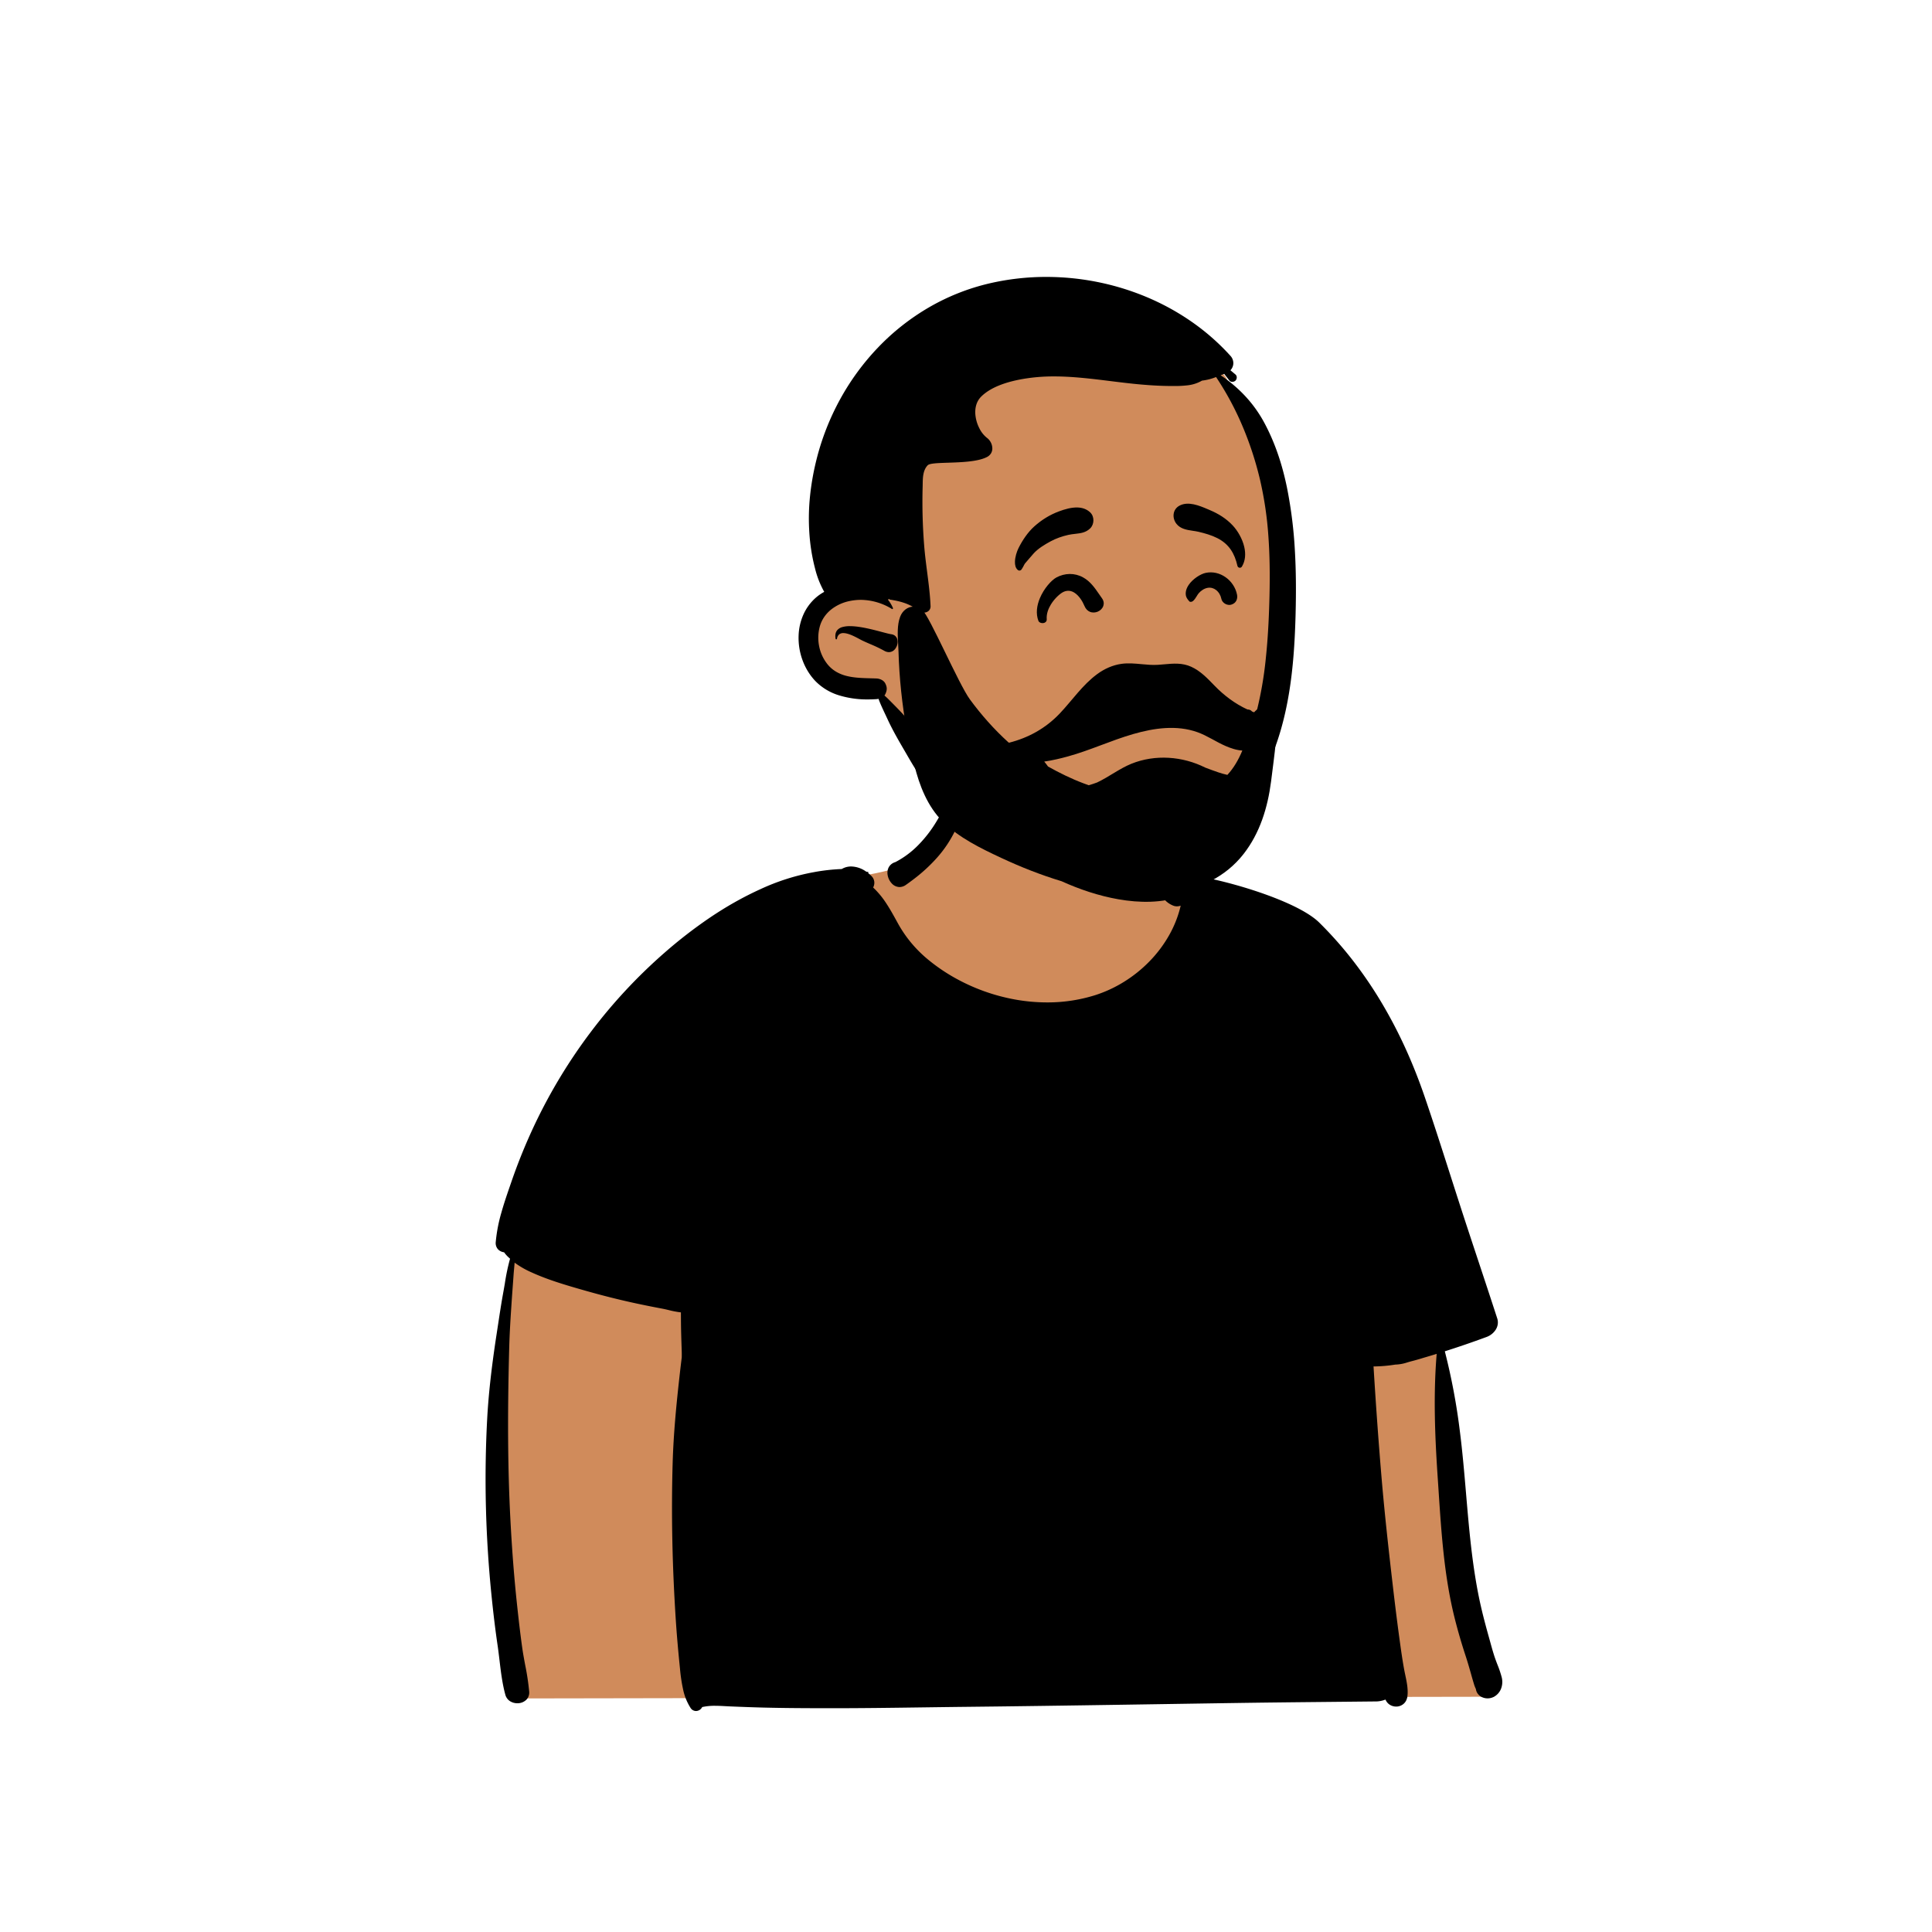 <?xml version="1.0" standalone="no"?>
<svg viewBox="-350 -150 1500 1500" style="width: 390px; height: 390px; justify-content: center; align-self: center; transform: scale(1, 1);" xmlns="http://www.w3.org/2000/svg" width="240" height="240"><rect x="-350" y="-150" width="100%" height="100%" fill="none" rx="30"></rect><g transform="rotate(0 421.692 621.714)"><g id="body_Tee_2" data-name="body/Tee 2" transform="translate(0 459)"><path id="_Skin" data-name="✋ Skin" d="M9,748.678,0,567.066,10,389.888l716.472,56.879.751,4.868c5.975,38.911,10.534,72.027,13.553,98.428s4.579,46.825,4.64,60.712l0,.854a205.936,205.936,0,0,0,1.592,23.813c1.057,8.916,2.664,18.989,4.778,29.938,4.227,21.9,10.656,48.226,19.11,78.253l1.05,3.714ZM397.677,345.17c-62.268,0-135.087-.639-216.433-1.9,1.109-35.439,3.124-67.11,5.988-94.136,1.432-13.515,3.108-26.156,4.979-37.57s3.992-21.924,6.3-31.237a218.05,218.05,0,0,1,7.627-24.9,108.162,108.162,0,0,1,8.95-18.572,50.578,50.578,0,0,1,10.274-12.24,27.619,27.619,0,0,1,11.6-5.907l2.918-.645c12.307-2.688,23.395-4.712,33.176-6.5,28.034-5.117,46.552-8.5,58.481-20.81a53.47,53.47,0,0,0,7.956-10.726,84.148,84.148,0,0,0,5.8-12.552c3.3-8.811,5.616-18.361,7.859-27.6l0-.006c1.52-6.258,2.955-12.168,4.657-17.779.854-2.817,3.4-5.616,7.561-8.319a67.142,67.142,0,0,1,15.717-7.053,135.347,135.347,0,0,1,21.293-4.89A163.084,163.084,0,0,1,426.668,0c2.519,0,5.043.062,7.5.183A132.03,132.03,0,0,1,455.635,3.09a134.217,134.217,0,0,1,18.989,5.593,74.638,74.638,0,0,1,13.952,6.82c3.6,2.367,5.8,4.645,6.354,6.588,1.044,3.676,2.2,9.741,3.664,17.42,2.755,14.455,6.527,34.252,12.241,51.5,3.118,9.41,6.536,17.166,10.158,23.052A45.9,45.9,0,0,0,527.4,122.4a24.456,24.456,0,0,0,7.412,5.258c9.948,4.354,23.955,5.6,38.785,6.91,12.355,1.095,25.13,2.227,36.069,5.273a54.762,54.762,0,0,1,14.774,6.242,34.04,34.04,0,0,1,5.852,4.64,29.048,29.048,0,0,1,4.554,5.888c4.077,6.983,10.562,19.5,17.791,34.339,7.814,16.041,16.069,33.909,23.244,50.312,8.484,19.4,15.276,36.235,20.188,50.05,5.72,16.09,8.62,27.378,8.62,33.551,0,1.684-1.614,3.286-4.8,4.76a67.873,67.873,0,0,1-14.393,4.125c-12.734,2.527-32.1,4.662-57.57,6.347s-57.744,2.966-95.942,3.808S448.6,345.17,397.677,345.17Z" transform="translate(38 -39)" fill="#d08b5b"></path><path id="_Ink" data-name="🖍 Ink" d="M163.386,736.337a5.056,5.056,0,0,1-4.239-2.41,43.035,43.035,0,0,1-5.816-14.449,128.28,128.28,0,0,1-2.378-15.845l-.366-3.685c-1.279-12.77-2.231-24.032-2.91-34.43-1.354-20.726-2.249-41.281-2.66-61.095-.429-20.69-.345-41.265.249-61.155.663-22.208,2.794-43.87,4.791-62.131.788-7.168,1.524-13.487,2.25-19.319l.014-2.287c0-.59,0-1.359-.024-2.083l-.2-6.2c-.158-4.934-.318-10.2-.383-15.521l-.027-3.105-.031-5.78a71.779,71.779,0,0,1-9.559-1.815c-1.742-.413-3.384-.8-4.91-1.085-6.656-1.243-13.61-2.639-20.67-4.15-13-2.8-26.378-6.176-40.89-10.33l-2.876-.826c-12.139-3.5-24.99-7.367-36.925-12.8a68.452,68.452,0,0,1-13.279-7.609c-.113,1.538-.256,3.091-.393,4.592-.157,1.709-.319,3.476-.436,5.208-.207,3.031-.436,6.11-.658,9.086l0,.052c-.247,3.311-.5,6.734-.729,10.132l-.411,6.118c-.643,9.712-1.277,20.141-1.559,30.6-1.432,52.371-1.136,94.938.931,133.96,1.26,24.029,2.977,45.892,5.25,66.84,1.062,9.837,2.364,21.423,3.97,32.78.621,4.369,1.451,8.8,2.253,13.088a194.74,194.74,0,0,1,3.086,20.492,8,8,0,0,1-2.015,6.229,9.755,9.755,0,0,1-7.2,2.9,10.46,10.46,0,0,1-5.689-1.63,8.6,8.6,0,0,1-3.607-4.994c-2.373-8.654-3.475-17.907-4.541-26.855-.4-3.352-.812-6.817-1.284-10.176l-.2-1.359c-1.741-11.873-3.3-24.689-4.76-39.181C2.278,623.533.838,600.7.276,578.246c-.567-22.662-.254-45.536.931-67.989.986-18.843,3.239-39.435,7.091-64.8l.379-2.478c.358-2.32.715-4.673,1.061-6.948,1.09-7.172,2.217-14.589,3.494-21.863l.644-3.589c.38-2.069.744-4.22,1.1-6.3A162.372,162.372,0,0,1,19,385.167l-.728-.671a26.705,26.705,0,0,1-3.911-4.318,7.771,7.771,0,0,1-4.764-2.372,7.276,7.276,0,0,1-1.7-5.618,120.325,120.325,0,0,1,4.328-22.663c2.1-7.511,4.662-14.929,7.143-22.1l.116-.336q.328-.948.653-1.889a434.693,434.693,0,0,1,18.03-44.24A413.714,413.714,0,0,1,81.714,209.1a406.365,406.365,0,0,1,57.242-61.51,362.684,362.684,0,0,1,35.281-27.29c6.283-4.235,12.659-8.188,18.951-11.75,6.576-3.723,13.264-7.135,19.878-10.14a171.454,171.454,0,0,1,41.719-13.34,150.013,150.013,0,0,1,21.73-2.451,14.231,14.231,0,0,1,7.336-1.979,20.67,20.67,0,0,1,11.353,3.788l.311.212h.011l1.469.29a.339.339,0,0,1,.266.346.361.361,0,0,1-.266.374.19.19,0,0,0-.07.02,27.519,27.519,0,0,1,2.66,2.38,7.467,7.467,0,0,1,2.216,4.481,7.858,7.858,0,0,1-.9,4.429,66.9,66.9,0,0,1,10.263,12.417c2.96,4.489,5.633,9.348,8.219,14.048l.037.067.72,1.308a96.71,96.71,0,0,0,10.287,15.075,99.26,99.26,0,0,0,12.933,12.885A141.192,141.192,0,0,0,363.8,166.822,150.328,150.328,0,0,0,410.955,183.9a140.823,140.823,0,0,0,24.991,2.275,123.269,123.269,0,0,0,36.82-5.463,100.312,100.312,0,0,0,22.9-10.52A104.33,104.33,0,0,0,515.4,154.358a98.337,98.337,0,0,0,15.148-20.074,86.962,86.962,0,0,0,9.144-23.227,8.776,8.776,0,0,1-2.96.53,7.7,7.7,0,0,1-2.61-.45,18.271,18.271,0,0,1-9.086-7.571,63.6,63.6,0,0,1-5.4-11.04c-.246-.6-.5-1.209-.75-1.809l-.16-.381a177.09,177.09,0,0,1-8.08-23.44,129.156,129.156,0,0,1-3.96-25.01,87.66,87.66,0,0,1,.057-9.916l.151-2.733q.01-.222.02-.445l0-.055c.1-2.27.2-4.617,2.14-6.14a.347.347,0,0,1,.211-.083.286.286,0,0,1,.129.033c2.01.965,2.618,2.811,3.261,4.766l.009.026c.081.244.164.5.25.748.725,2.11,1.536,4.224,2.321,6.268l0,.01c.448,1.165.91,2.37,1.355,3.572.473,1.284.942,2.569,1.463,4l0,.01c1.884,5.161,3.832,10.5,5.994,15.674,2.261,5.433,5.323,12.58,8.96,19.689,1.7,3.337,3.5,6.533,5.04,9.22.407.715.8,1.51,1.214,2.351l0,.006h0a25.91,25.91,0,0,0,2.684,4.633,12,12,0,0,1,.49-1.79,5.95,5.95,0,0,0-.6.329.426.426,0,0,1-.228.067.491.491,0,0,1-.416-.258.433.433,0,0,1,0-.449,7.872,7.872,0,0,1,3.26-3.029c.313-.348,1.217-.525,2.684-.525,3.6,0,10.541,1.092,19.04,2.995,9.123,2.043,19.5,4.894,29.222,8.026,14.546,4.687,40.638,14.219,51.954,25.393a299.479,299.479,0,0,1,26.677,30.21,326,326,0,0,1,22.309,33.029A366.262,366.262,0,0,1,714.634,222.8c5.314,11.752,10.224,24.193,14.593,36.977,6.8,19.885,13.32,40.24,19.626,59.926l.022.069c2.468,7.7,5.02,15.67,7.552,23.495,4.9,15.166,10,30.533,14.924,45.394l.022.066c4.637,13.99,9.432,28.457,14.054,42.71a10.224,10.224,0,0,1,.406,4.693,10.841,10.841,0,0,1-1.577,4.175,14.282,14.282,0,0,1-7.059,5.613c-11,4.061-21.918,7.809-32.44,11.14a490.62,490.62,0,0,1,11.651,61.85c2.067,16.145,3.476,32.689,4.84,48.688v.007c1.13,13.254,2.3,26.96,3.834,40.38,1.723,15.056,3.737,28.144,6.157,40.015,2.117,10.383,4.8,20.446,7.154,28.921l.615,2.209c.35,1.244.705,2.536,1.019,3.676l0,.008c1.191,4.33,2.424,8.807,3.939,13.107.526,1.489,1.111,3.009,1.676,4.478a80.154,80.154,0,0,1,3.325,9.9,14.688,14.688,0,0,1-.483,8.526,12.119,12.119,0,0,1-5.537,6.434,10.392,10.392,0,0,1-5,1.252,10.2,10.2,0,0,1-4.612-1.074,8.413,8.413,0,0,1-3.47-3.238,7.709,7.709,0,0,1-.98-2.9c-.406-.865-.765-1.723-1.069-2.551-.109-.29-.216-.618-.34-1.031l-.311-1.039c-.764-2.494-1.474-5.029-2.16-7.48-1.147-4.037-2.281-7.991-3.555-11.983l-.644-1.986c-3.18-9.682-6.007-19.425-8.4-28.96-1.948-7.773-3.6-15.767-5.064-24.439-1.3-7.724-2.413-15.809-3.4-24.716-1.837-16.542-2.951-33.441-4.028-49.784v-.021c-.176-2.667-.358-5.425-.539-8.135l-.125-1.854c-1.307-19.272-1.993-34.127-2.224-48.167-.288-17.495.175-33.233,1.414-48.113l-.365.119-.365.111c-3.7,1.132-7.117,2.149-10.44,3.11l-.076.028c-.083.031-.16.059-.244.082-2.26.7-4.57,1.36-6.864,1.959l-1.4.361-.99.27-1.042.3-.918.269a31.483,31.483,0,0,1-8.715,1.693c-.159,0-.319,0-.474-.008a111.542,111.542,0,0,1-17.141,1.48c1.874,30.637,3.9,58.689,6.18,85.76,2.525,29.958,5.949,60.053,8.959,85.91,1.765,15.2,3.512,29.04,5.341,42.31,1.093,7.964,2.073,14.638,3.3,21.32.267,1.443.582,2.936.886,4.381,1.249,5.931,2.54,12.059,1.395,17.919a.28.28,0,0,0-.09-.021,8.2,8.2,0,0,1-3.991,5.331,8.716,8.716,0,0,1-4.4,1.164,9.333,9.333,0,0,1-4.451-1.126,8.354,8.354,0,0,1-3.31-3.228c-.2-.348-.391-.712-.57-1.08a20.9,20.9,0,0,1-8.29,1.46l-43.94.44c-18.156.182-39.256.4-59.92.7-19.965.294-40.108.605-59.588.906h-.024c-42.141.651-85.717,1.325-128.574,1.844l-23.523.27c-11.527.121-23.25.283-34.587.439h-.079c-23.1.319-46.995.649-70.483.649h-.712c-19.692,0-36.229-.083-52.93-.491-8.075-.2-16.082-.5-25.619-.89l-1.508-.068c-.775-.038-1.569-.081-2.336-.122-2.712-.146-5.516-.3-8.284-.3a44.657,44.657,0,0,0-10.1.979A5.424,5.424,0,0,1,163.386,736.337ZM321.4,96.612a8.427,8.427,0,0,1-6.129-2.919,12.661,12.661,0,0,1-3.13-6.526,9.366,9.366,0,0,1,.868-5.893,8.406,8.406,0,0,1,5.136-4.018,70.38,70.38,0,0,0,18.332-13.781,97.31,97.31,0,0,0,13.907-18.288,132.356,132.356,0,0,0,10.621-21.85c1.291-3.5,2.361-7.134,3.4-10.643l0-.006c1.208-4.1,2.457-8.331,4.062-12.381A.509.509,0,0,1,368.917,0a.347.347,0,0,1,.32.207,38.833,38.833,0,0,1,3.525,12.736,58.09,58.09,0,0,1-.245,13.762,87.845,87.845,0,0,1-7.881,25.952,91.78,91.78,0,0,1-14.011,21.033,126.528,126.528,0,0,1-18.468,16.976c-1.8,1.375-3.721,2.784-5.71,4.189A8.713,8.713,0,0,1,321.4,96.612Z" transform="translate(27 -16.908)"></path></g><g transform="translate(225 0)"><g><g><path id="_Skin" data-name="✋ Skin" d="M355.263,99.319c11.378-8.172-5.588-35.059-11.352-43.059q-7.521-15.654-15.043-31.31c.61-8.559-7.748-16.174-16.007-13.57-7.185-5.153-19.219-2.686-22.871,5.382C210.543-17.84,73.077-3.445,65.968,103.327c-15.368,30.4-30.6,61.06-44.235,92.281-18.918,1.016-28.088,24-16.825,38.852,1.5,24.119,16.79,26.028,37.2,24.955,8.2,2.159,16.7,3.329,22.844,9.66,4.673,4.775,7.849,10.83,10.914,16.7,14.145,27.106,32.116,50.554,56.476,69.3,37.883,28.351,89.165,48.706,136.4,34.9,101.557-39.882,121.5-199.268,86.514-290.671Z" transform="translate(50 126)" fill="#d08b5b"></path><path id="_Ink" data-name="🖍 Ink" d="M252.2,456.6c-2.719,0-5.479-.1-8.2-.288a170.351,170.351,0,0,1-28.991-4.569l-2.282-.567c-8.6-2.154-17.618-4.672-25.018-9.634a8.2,8.2,0,0,1-3.294-4.005,6.941,6.941,0,0,1-.093-4.412,7.951,7.951,0,0,1,2.827-3.995,8.354,8.354,0,0,1,5.067-1.661,9.548,9.548,0,0,1,1.385.1,114.739,114.739,0,0,1,16.958,4.327c4.135,1.283,8.411,2.609,12.692,3.543,4.469.979,8.91,1.728,13.2,2.226a116.06,116.06,0,0,0,13.344.789c1.042,0,2.094-.015,3.127-.045a89.233,89.233,0,0,0,25.391-4.393A93.748,93.748,0,0,0,301.4,422.593a114.616,114.616,0,0,0,18.77-15.858,123.1,123.1,0,0,0,14.674-18.82,147.661,147.661,0,0,0,11.091-21.164,189.445,189.445,0,0,0,8.022-22.889,287.712,287.712,0,0,0,8.893-48.479c1.9-18.094,2.5-36.037,2.781-47.959.4-16.981.143-31.736-.791-45.109a277.407,277.407,0,0,0-6.5-44.591,259.188,259.188,0,0,0-13.525-41.541,230.02,230.02,0,0,0-20.665-38.459,42.557,42.557,0,0,1-10.91,2.79,28.406,28.406,0,0,1-10.9,3.607,84.5,84.5,0,0,1-11.7.562H289.55c-7.39-.009-15.355-.408-24.35-1.22-7.626-.676-15.457-1.648-23.029-2.587-14.366-1.782-29.22-3.625-43.8-3.625a140.962,140.962,0,0,0-20.042,1.332l-1.175.171c-16.383,2.465-28.238,7.192-35.235,14.049-4.344,4.251-4.939,9.815-4.673,13.735a28.585,28.585,0,0,0,3.027,10.78,21.737,21.737,0,0,0,5.987,7.625,10.415,10.415,0,0,1,4.161,8.826,7.269,7.269,0,0,1-1.146,3.418,7.768,7.768,0,0,1-3.015,2.646c-7.093,3.661-19.951,4.081-30.283,4.42-7.971.261-14.267.467-15.728,2-3.717,3.888-3.8,9.69-3.877,14.81v.008c-.007.477-.014.97-.024,1.446l-.008.366a425.112,425.112,0,0,0,1.3,47.07c.535,6.337,1.369,12.787,2.176,19.025v.008c1.123,8.688,2.285,17.672,2.663,26.516a4.684,4.684,0,0,1-1.247,3.541,5.546,5.546,0,0,1-4.019,1.6,6.055,6.055,0,0,1-3.874-1.356c-.663-.55-1.333-1.058-1.991-1.509-6.471-4.588-13.827-6.214-20.17-7.2a1.475,1.475,0,0,1-.9-.508l-.088-.112-.779.64a27.645,27.645,0,0,1,3.849,6.43.655.655,0,0,1-.054.615.5.5,0,0,1-.422.244.567.567,0,0,1-.294-.089A46.88,46.88,0,0,0,48.4,250.726a42.9,42.9,0,0,0-8.761.917,33.98,33.98,0,0,0-14.323,6.579,26.945,26.945,0,0,0-5.328,5.694,24.907,24.907,0,0,0-3.429,7.237,33.062,33.062,0,0,0-.642,15.248,32.331,32.331,0,0,0,6.243,13.943,25.051,25.051,0,0,0,7.034,6.195,30.428,30.428,0,0,0,8.278,3.3c5.825,1.453,12.188,1.622,18.341,1.785,1.537.041,3.127.083,4.666.145,2.345.1,5.565,1.193,6.92,3.97,1.423,2.922,1.423,4.964,0,8.09a5,5,0,0,1-.73,1.169c1,.828,2.026,1.778,3.323,3.077l3.571,3.6c2.184,2.2,4.749,4.821,7.216,7.506a302.521,302.521,0,0,1,19.44,23.63l.563.76c1.266,1.732,2.519,3.569,3.846,5.514,6.037,8.851,12.88,18.882,23.052,21.415,5.285,1.322,8.373,3.853,9.44,7.74a8.441,8.441,0,0,1-.881,6.481,11.056,11.056,0,0,1-4.818,4.479,13.082,13.082,0,0,1-5.721,1.243,21.806,21.806,0,0,1-8.356-1.873,36.27,36.27,0,0,1-7.333-4.2A68.772,68.772,0,0,1,95.176,388.7c-4.271-5.964-7.979-12.38-11.565-18.586l-.018-.03q-.758-1.311-1.507-2.6l-2.071-3.56c-3.728-6.432-7.634-13.377-10.947-20.584-.612-1.332-1.248-2.682-1.864-3.986-1.251-2.652-2.544-5.394-3.7-8.133-.536-1.276-1.01-2.431-1.39-3.641a10.785,10.785,0,0,1-1.641.23c-2.23.146-4.457.22-6.618.22a74.085,74.085,0,0,1-22.067-3.064,43.294,43.294,0,0,1-18.764-11.227,45.049,45.049,0,0,1-5.86-7.681,48.87,48.87,0,0,1-4.178-8.758A50.291,50.291,0,0,1,.045,278.207a43.686,43.686,0,0,1,3.607-15.813A38.066,38.066,0,0,1,13.34,249.1a36.047,36.047,0,0,1,6.59-4.58,72.5,72.5,0,0,1-7.18-18.35,146.7,146.7,0,0,1-4.37-27.39,167.387,167.387,0,0,1,.508-28.437A201.216,201.216,0,0,1,13.8,142.313,196.337,196.337,0,0,1,32.267,95,190.686,190.686,0,0,1,61.912,54.592,179.5,179.5,0,0,1,101.13,23.711,170.931,170.931,0,0,1,148.319,4.993,194.928,194.928,0,0,1,192.357,0,202.766,202.766,0,0,1,232.13,3.957a200.4,200.4,0,0,1,38.173,11.7,189.8,189.8,0,0,1,34.926,19.173,176.562,176.562,0,0,1,30.03,26.389,8.383,8.383,0,0,1,2.3,5.84,8.141,8.141,0,0,1-2.264,5.42c1.016.825,2.029,1.68,3.008,2.506l.124.1.818.689a2.848,2.848,0,0,1,.958,2.09,3.6,3.6,0,0,1-.958,2.621,3.637,3.637,0,0,1-2.5.969,2.724,2.724,0,0,1-2.209-.969L332.9,78.415c-.73-.922-1.586-2.014-2.407-3.132-.7.258-1.391.527-2.059.788l-.752.292a106.681,106.681,0,0,1,19.182,16.26,99.3,99.3,0,0,1,14.659,20.46c8.09,15.036,13.932,31.846,17.86,51.39a344.241,344.241,0,0,1,5.99,48.535c.833,14.592,1,30.6.518,48.94l-.048,1.745c-.311,10.988-.8,20.639-1.5,29.5-.834,10.588-1.965,20.182-3.457,29.33-3.476,21.3-8.887,39.77-16.544,56.465a150.535,150.535,0,0,1-11.828,21.087A146.226,146.226,0,0,1,337.221,419.2a130.256,130.256,0,0,1-18.35,16.074,111.029,111.029,0,0,1-21,11.935A115.79,115.79,0,0,1,252.2,456.6ZM70.16,291.318a7.224,7.224,0,0,1-3.386-.919l-.285-.157A107.845,107.845,0,0,0,55.728,285.1c-1.692-.733-3.441-1.491-5.138-2.276l-1.13-.531c-.553-.265-1.273-.652-2.106-1.1-3.46-1.859-8.688-4.667-12.6-4.667a4.921,4.921,0,0,0-3.2.989,5.36,5.36,0,0,0-1.72,3.467.5.5,0,0,1-.533.4.519.519,0,0,1-.547-.4c-.494-2.865-.058-5.133,1.3-6.74a8.055,8.055,0,0,1,4-2.4,20.924,20.924,0,0,1,5.8-.7c7.736,0,17.649,2.626,24.888,4.544,3.042.806,5.443,1.442,6.931,1.68l.242.036c3.966.551,5.175,3.705,4.984,6.474a9.086,9.086,0,0,1-2.016,5.086A6.132,6.132,0,0,1,70.16,291.318Z" transform="translate(45 65)"></path></g></g><g transform="translate(159 186)"><g><path d="M175.373 49.587C175.699 49.444 175.991 49.205 176.203 48.858C178.978 44.31 179.267 38.881 178.039 33.564C176.563 27.172 172.899 20.959 168.944 16.756C163.959 11.458 157.895 7.754 151.246 4.947C150.762 4.743 150.267 4.531 149.763 4.315C142.964 1.405 134.597 -2.01 127.865 1.471C125.161 2.87 123.673 5.204 123.256 7.75C122.814 10.453 123.597 13.41 125.462 15.722C128.557 19.559 133.339 20.353 138.087 21.047C139.602 21.268 141.106 21.486 142.53 21.823C147.429 22.982 152.604 24.436 157.104 26.724C166.253 31.376 170.54 38.59 172.747 48.285C172.837 48.678 173.037 48.999 173.3 49.241C173.575 49.493 173.921 49.658 174.285 49.719C174.651 49.781 175.032 49.737 175.373 49.587ZM58.394 19.193C55.069 22.433 51.134 22.935 47.153 23.381C44.941 23.631 43.175 23.833 41.437 24.225C36.66 25.303 31.939 26.927 27.632 29.266C23.129 31.711 18.222 34.659 14.692 38.436C13.853 39.335 13.062 40.278 12.269 41.223C11.546 42.085 10.851 42.915 10.117 43.715C9.274 44.634 8.474 45.597 7.679 46.558C7.187 47.368 7.09 47.568 6.99 47.775C6.841 48.087 6.668 48.436 6.47 48.81C6.198 49.323 5.881 49.884 5.548 50.393C4.994 51.323 4.697 51.58 4.44 51.694C4.014 51.884 3.61 51.977 3.218 51.927C2.851 51.879 2.504 51.703 2.162 51.414C0.455 49.971 -0.048 47.605 0.004 45.092C0.082 41.279 1.488 37.058 2.785 34.463C5.799 28.433 9.979 22.165 15.006 17.665C20.742 12.528 27.018 8.639 34.226 5.959C38.705 4.293 43.891 2.764 48.771 2.957C52.284 3.096 55.637 4.14 58.407 6.748C60.107 8.349 60.923 10.625 60.923 12.901C60.923 15.221 60.076 17.555 58.394 19.193ZM164.634 78.33C166.478 78.882 167.779 78.621 169.441 77.755C170.719 77.09 171.589 76.039 172.088 74.812C172.599 73.556 172.706 72.108 172.454 70.766C171.405 65.195 168.042 60.251 163.503 57.067C159.091 53.973 153.589 52.544 148.048 53.734C144.003 54.604 138.007 58.442 134.85 63.124C133.504 65.12 132.671 67.26 132.581 69.372C132.495 71.387 133.008 73.418 135.676 76.096C135.935 76.177 136.208 76.221 136.477 76.221C137.138 76.221 137.821 75.944 138.274 75.544C139.469 74.493 140.311 73.164 141.178 71.733C141.641 70.968 142.102 70.198 142.69 69.519C144.449 67.493 147.002 65.774 149.683 65.326C152.167 64.911 154.406 65.647 156.181 67.035C158.256 68.66 159.713 71.152 160.252 73.815C160.472 74.893 161.036 75.866 161.818 76.648C162.607 77.437 163.615 78.024 164.634 78.33ZM46.175 69.111C43.748 67.559 40.893 67.026 37.729 68.466C35.256 69.59 30.919 73.338 27.901 78.266C25.836 81.637 24.372 85.592 24.677 89.712C24.748 90.668 24.394 91.374 23.837 91.895C23.396 92.307 22.76 92.61 22.013 92.705C21.379 92.785 20.669 92.713 20.091 92.532C18.993 92.19 18.412 91.477 18.193 90.896C16.08 85.284 16.99 79.021 19.358 73.371C22.555 65.746 28.359 59.358 32.162 57.299C38.67 53.774 46.347 53.612 52.864 57.203C58.411 60.26 61.88 65.194 65.33 70.224C66.064 71.293 66.791 72.355 67.544 73.398C69.051 75.487 69.201 77.559 68.618 79.336C67.971 81.305 66.322 82.966 64.259 83.836C62.353 84.639 60.141 84.752 58.183 83.927C56.529 83.229 55.012 81.87 54.051 79.562C52.434 75.677 49.739 71.39 46.175 69.111Z" transform="translate(54 55.059)" fill="#000000" fill-rule="evenodd" stroke="none"></path></g></g><g transform="translate(123 338)"><g><path d="M276.67 82.023C278.737 79.555 285.109 75.415 286.653 74.132C289.701 71.602 295.493 72.949 295.189 77.668L293.255 107.666C293.056 110.762 290.518 130.65 289.843 135.839C287.206 156.112 281.179 175.773 268.552 191.974C261.502 201.014 252.892 207.844 243.322 212.814C236.572 217.734 229.132 221.684 221.262 224.514C205.252 230.274 187.822 230.094 171.242 227.184C156.182 224.544 141.182 219.524 127.172 213.174C111.042 208.294 95.322 202.064 80.322 195.054C64.572 187.694 47.612 179.464 35.132 167.074C23.142 155.184 16.862 139.054 12.882 122.944C12.272 120.484 11.702 118.004 11.172 115.514C10.652 114.194 10.222 112.774 9.882 111.184C8.792 106.134 7.802 101.064 6.912 95.984C5.142 85.934 3.722 75.814 2.652 65.664C1.572 55.394 0.892 45.084 0.592 34.764C0.542 33.006 0.436 31.161 0.327 29.27C-0.084 22.09 -0.534 14.233 1.872 7.854C3.662 3.114 7.662 0.104 11.992 0.004C14.382 -0.066 16.882 0.764 19.162 2.694C24.652 7.334 47.382 60.224 56.002 71.974C64.832 84.004 74.812 95.294 85.862 105.294C86.052 105.404 86.242 105.524 86.422 105.644C101.412 101.864 114.892 94.464 125.852 82.884C135.512 72.674 143.392 60.834 154.822 52.404C160.422 48.274 166.902 45.344 173.822 44.394C178.977 43.691 184.101 44.17 189.228 44.65C193.509 45.05 197.793 45.451 202.102 45.164C203.708 45.059 205.295 44.916 206.868 44.775C214.012 44.131 220.86 43.513 227.802 46.644C234.992 49.874 240.502 55.704 245.882 61.274C253.452 69.127 261.935 75.39 271.464 79.822C272.829 79.792 274.168 80.282 275.077 81.398C275.605 81.612 276.136 81.82 276.67 82.023ZM238.77 124.972C242.214 126.253 245.642 127.582 249.132 128.724C251.352 129.444 253.632 130.134 255.932 130.624C260.962 125.204 264.642 118.694 267.552 111.724C263.042 111.484 258.412 109.854 254.552 108.194C247.092 104.974 240.342 100.194 232.672 97.464C216.512 91.714 199.052 94.244 182.962 98.874C165.682 103.834 149.342 111.574 132.002 116.324C126.355 117.876 120.113 119.38 113.738 120.285C114.786 121.52 115.761 122.806 116.701 124.129C125.511 129.063 134.585 133.548 144.232 137.184C145.572 137.684 146.922 138.184 148.272 138.654C150.474 138.04 152.652 137.308 154.812 136.502C163.907 132.197 172.359 125.628 181.423 121.972C199.89 114.523 221.161 116.127 238.77 124.972Z" transform="translate(-1 -17.001)" fill="#000000" fill-rule="evenodd" stroke="none"></path></g></g><g transform="translate(47 241)"></g></g></g></svg>